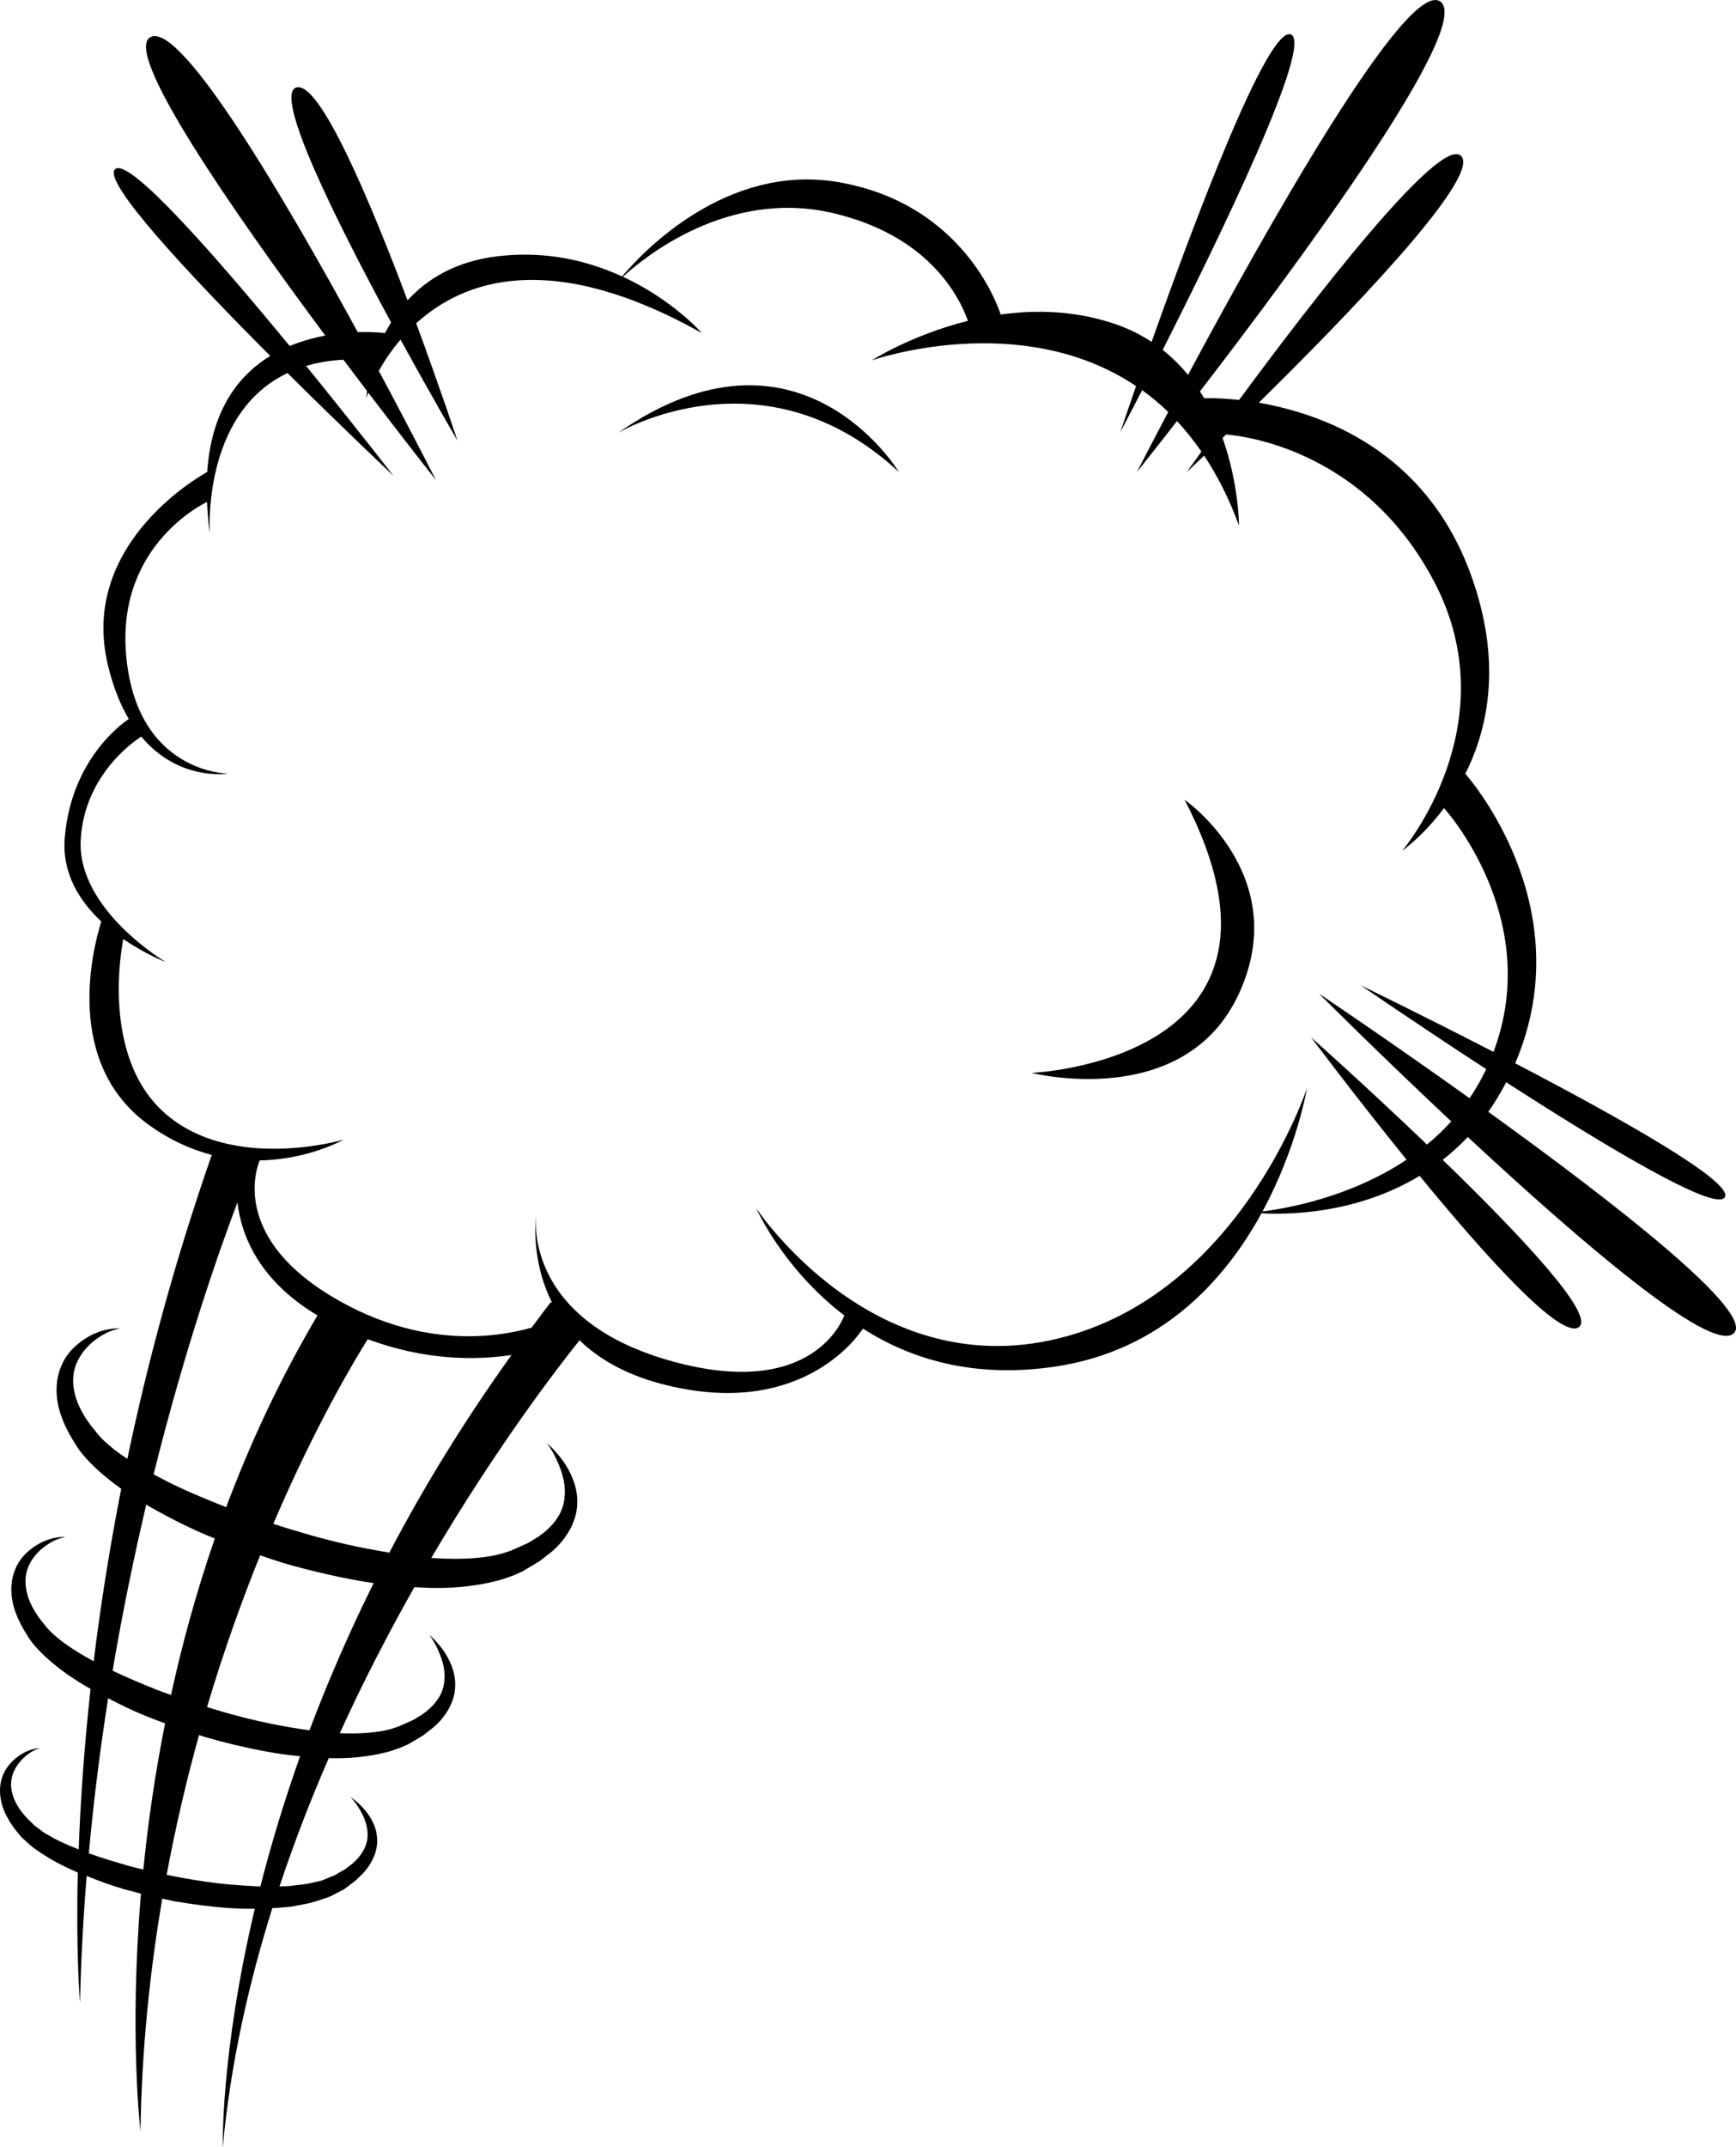 <svg width="72" height="89" viewBox="0 0 72 89" fill="none" xmlns="http://www.w3.org/2000/svg">
<g id="Group">
<path id="Vector" d="M0.065 73.752C0.186 73.3 0.487 73.001 0.74 72.811C1 72.618 1.243 72.533 1.408 72.495C1.489 72.471 1.556 72.469 1.599 72.462C1.642 72.457 1.664 72.454 1.664 72.454C1.664 72.454 1.643 72.461 1.602 72.476C1.563 72.491 1.501 72.506 1.429 72.547C1.282 72.613 1.083 72.749 0.885 72.958C0.694 73.168 0.503 73.466 0.466 73.828C0.427 74.189 0.547 74.591 0.807 74.974C0.941 75.165 1.075 75.329 1.292 75.531L1.443 75.68C1.47 75.692 1.541 75.749 1.587 75.782C1.696 75.857 1.784 75.947 1.912 76.013C2.158 76.151 2.402 76.299 2.688 76.415C2.87 76.501 3.069 76.578 3.264 76.656C3.332 74.781 3.477 72.544 3.756 70.005C3.059 69.612 2.418 69.167 1.863 68.653C1.59 68.391 1.307 68.096 1.131 67.785C0.957 67.525 0.773 67.177 0.659 66.867C0.415 66.243 0.409 65.568 0.629 65.053C0.837 64.529 1.24 64.21 1.568 64.015C1.905 63.818 2.208 63.747 2.412 63.722C2.512 63.702 2.592 63.708 2.644 63.706C2.697 63.705 2.723 63.705 2.723 63.705C2.723 63.705 2.697 63.711 2.646 63.723C2.596 63.737 2.521 63.747 2.429 63.786C2.243 63.846 1.986 63.985 1.721 64.207C1.462 64.433 1.192 64.765 1.096 65.193C0.999 65.619 1.084 66.114 1.339 66.604C1.472 66.85 1.61 67.061 1.839 67.331C2.024 67.583 2.245 67.775 2.507 67.986C2.91 68.299 3.382 68.585 3.886 68.859C4.155 66.664 4.526 64.266 5.028 61.709C4.656 61.446 4.305 61.165 3.98 60.863C3.659 60.556 3.327 60.209 3.121 59.846C2.918 59.542 2.702 59.133 2.569 58.77C2.283 58.037 2.274 57.247 2.533 56.642C2.778 56.027 3.25 55.653 3.635 55.424C4.03 55.194 4.385 55.11 4.624 55.081C4.742 55.058 4.836 55.065 4.897 55.062C4.958 55.061 4.989 55.06 4.989 55.06C4.989 55.06 4.959 55.067 4.899 55.081C4.84 55.097 4.751 55.109 4.644 55.155C4.426 55.225 4.124 55.388 3.813 55.65C3.509 55.915 3.193 56.304 3.08 56.806C2.965 57.305 3.066 57.886 3.367 58.46C3.523 58.749 3.684 58.997 3.954 59.313C4.169 59.607 4.429 59.834 4.737 60.082C4.907 60.215 5.091 60.343 5.282 60.468C6.099 56.567 7.227 52.326 8.783 47.87C7.939 47.652 7.051 47.262 6.164 46.62C2.639 44.068 3.837 39.358 4.201 38.195C3.309 37.358 2.566 36.209 2.685 34.736C2.967 31.276 5.342 29.804 5.342 29.804C4.994 29.215 4.691 28.478 4.471 27.551C3.249 22.407 8.59 19.568 8.59 19.568V19.61C8.754 17.021 9.88 15.564 11.208 14.753C7.861 11.399 4.204 7.497 4.778 7.008C5.361 6.513 8.983 10.655 12.015 14.343C12.513 14.135 13.016 13.998 13.49 13.909C9.658 8.756 5.007 2.066 6.266 1.527C7.552 0.976 11.805 8.213 14.837 13.766C15.516 13.745 15.97 13.805 15.97 13.805C16.046 13.657 16.129 13.51 16.22 13.363C13.962 9.197 11.292 3.856 12.309 3.622C13.272 3.4 15.328 8.268 16.903 12.451C17.711 11.566 18.898 10.828 20.643 10.621C22.688 10.379 24.432 10.83 25.801 11.459C26.606 10.501 30.106 6.738 34.792 7.553C40.15 8.484 41.502 13.038 41.502 13.038C42.985 12.831 44.647 12.87 46.308 13.451C46.849 13.639 47.33 13.886 47.762 14.171C49.527 9.2 52.573 1.088 53.532 1.427C54.502 1.77 50.617 9.774 48.222 14.503C48.62 14.817 48.968 15.166 49.272 15.539C52.49 9.539 58.381 -0.942 59.742 0.068C61.121 1.09 53.846 10.926 49.767 16.224C49.827 16.317 49.887 16.411 49.942 16.506C49.942 16.506 50.508 16.481 51.391 16.578C54.45 12.434 59.754 5.554 60.605 6.472C61.428 7.359 55.849 13.112 52.208 16.693C54.851 17.148 59.1 18.674 60.974 23.74C62.314 27.366 61.742 30.148 60.773 32.072C60.773 32.072 65.655 37.495 62.842 44.073C67.131 46.309 71.926 48.993 71.535 49.627C71.147 50.257 66.506 47.461 62.469 44.859C62.239 45.301 61.991 45.71 61.726 46.084C66.898 49.811 72.873 54.439 71.894 55.276C70.928 56.102 65.406 51.338 60.876 47.128C60.543 47.482 60.194 47.795 59.836 48.076C63.012 51.15 66.248 54.567 65.461 55.023C64.679 55.476 61.595 52.049 58.878 48.739C56.215 50.348 53.326 50.349 52.32 50.29C50.813 53.039 48.196 55.985 43.767 56.644C40.342 57.155 37.721 56.307 35.789 55.069C35.789 55.069 33.427 58.95 27.409 57.355C25.887 56.951 24.805 56.299 24.037 55.553C23.09 56.735 20.586 59.994 17.888 64.575C18.752 64.634 19.584 64.63 20.332 64.503C20.531 64.471 20.677 64.432 20.867 64.382L21.161 64.282L21.229 64.258C21.236 64.254 21.266 64.241 21.273 64.238L21.4 64.181C21.57 64.105 21.737 64.029 21.901 63.956C22.05 63.865 22.196 63.776 22.34 63.689C22.883 63.312 23.25 62.843 23.369 62.342C23.491 61.843 23.403 61.355 23.276 60.976C23.143 60.595 22.993 60.301 22.878 60.109C22.761 59.917 22.686 59.821 22.686 59.821C22.686 59.821 22.781 59.898 22.943 60.065C23.099 60.234 23.334 60.486 23.549 60.867C23.759 61.243 23.987 61.764 23.935 62.417C23.899 63.068 23.508 63.783 22.891 64.31C22.733 64.435 22.571 64.562 22.405 64.692C22.231 64.804 22.048 64.908 21.863 65.018L21.723 65.101C21.688 65.119 21.701 65.119 21.627 65.153L21.557 65.183L21.274 65.308C21.069 65.384 20.81 65.475 20.587 65.53C19.679 65.761 18.707 65.849 17.726 65.814C17.547 65.808 17.366 65.799 17.186 65.788C16.14 67.635 15.083 69.662 14.094 71.839C14.694 71.864 15.272 71.847 15.799 71.758C15.969 71.73 16.094 71.697 16.256 71.655L16.507 71.569L16.569 71.547C16.544 71.557 16.594 71.536 16.602 71.531L16.711 71.483C16.856 71.418 16.998 71.354 17.139 71.291C17.266 71.214 17.39 71.138 17.513 71.064C17.976 70.741 18.289 70.342 18.39 69.915C18.494 69.49 18.42 69.073 18.311 68.751C18.198 68.426 18.07 68.176 17.971 68.012C17.873 67.848 17.808 67.766 17.808 67.766C17.808 67.766 17.889 67.832 18.027 67.973C18.16 68.118 18.36 68.332 18.543 68.657C18.723 68.978 18.917 69.422 18.873 69.979C18.842 70.534 18.508 71.144 17.983 71.593C17.847 71.698 17.709 71.807 17.569 71.918C17.42 72.013 17.265 72.102 17.106 72.196L16.987 72.266C16.957 72.282 16.968 72.281 16.905 72.309L16.845 72.336L16.604 72.442C16.429 72.507 16.209 72.584 16.019 72.631C15.261 72.824 14.452 72.898 13.635 72.874C12.895 74.573 12.204 76.352 11.592 78.191C11.716 78.186 11.842 78.183 11.965 78.178C12.118 78.16 12.269 78.142 12.419 78.124C12.735 78.105 12.973 78.023 13.242 77.975C13.373 77.95 13.518 77.869 13.652 77.821L13.856 77.737L13.897 77.72L13.918 77.707L14.003 77.657C14.116 77.591 14.228 77.526 14.337 77.462C14.434 77.386 14.53 77.312 14.624 77.24C14.975 76.933 15.194 76.575 15.236 76.213C15.279 75.852 15.177 75.513 15.055 75.256C14.929 74.998 14.798 74.802 14.701 74.675C14.602 74.548 14.541 74.486 14.541 74.486C14.541 74.486 14.616 74.534 14.744 74.638C14.868 74.746 15.055 74.906 15.239 75.159C15.419 75.408 15.623 75.758 15.642 76.222C15.671 76.685 15.455 77.218 15.066 77.637C14.964 77.737 14.86 77.838 14.755 77.942C14.639 78.031 14.52 78.121 14.4 78.213L14.308 78.281L14.285 78.298L14.273 78.307L14.267 78.311C14.251 78.32 14.294 78.297 14.23 78.332L14.182 78.357L13.987 78.456C13.85 78.52 13.739 78.6 13.574 78.653C13.252 78.756 12.898 78.891 12.573 78.936C12.405 78.967 12.236 78.998 12.066 79.031C11.895 79.046 11.723 79.062 11.549 79.076C11.466 79.083 11.38 79.081 11.296 79.087C10.299 82.258 9.554 85.593 9.239 89C9.239 89 9.144 85.126 10.568 79.118C10.187 79.121 9.804 79.11 9.418 79.082C8.699 79.029 7.975 78.931 7.256 78.811C7.08 78.773 6.905 78.735 6.73 78.698C6.216 81.717 5.877 84.945 5.826 88.343C5.826 88.343 5.352 84.367 5.846 78.491C5.613 78.429 5.379 78.367 5.147 78.306C4.611 78.15 4.095 77.961 3.594 77.758C3.455 79.472 3.359 81.226 3.318 83.01C3.318 83.01 3.144 81.034 3.227 77.612C3.209 77.604 3.189 77.598 3.172 77.59C2.542 77.325 1.956 77 1.435 76.622C1.302 76.536 1.185 76.409 1.064 76.308L0.875 76.135L0.742 75.971C0.572 75.772 0.385 75.5 0.262 75.253C0.005 74.754 -0.067 74.197 0.065 73.752ZM6.066 62.367C5.564 64.492 5.085 66.798 4.67 69.249C5.267 69.535 5.894 69.797 6.538 70.055C6.72 70.126 6.907 70.188 7.092 70.256C7.55 68.165 8.142 65.989 8.909 63.772C8.906 63.771 8.903 63.77 8.9 63.768C7.968 63.395 7.087 62.946 6.251 62.476C6.187 62.441 6.127 62.403 6.066 62.367ZM6.371 61.11C6.547 61.205 6.725 61.299 6.907 61.392C7.681 61.788 8.524 62.13 9.38 62.473C10.371 59.831 11.61 57.153 13.167 54.524C10.727 53.067 10.008 51.195 9.847 49.841C9.041 51.968 7.66 55.931 6.371 61.11ZM22.846 53.971L22.906 54.011C21.957 52.152 22.241 50.303 22.241 50.303C22.241 50.303 21.583 54.599 27.694 56.373C33.805 58.148 35.016 54.524 35.016 54.524C32.462 52.576 31.361 50.077 31.361 50.077C31.361 50.077 36.155 57.349 43.864 55.486C51.396 53.667 54.205 45.11 54.205 45.11C54.205 45.11 53.799 47.559 52.362 50.213C53.355 50.091 55.988 49.635 58.337 48.068C56.177 45.403 54.376 42.994 54.376 42.994C54.376 42.994 56.672 45.037 59.184 47.441C59.535 47.152 59.872 46.831 60.19 46.481C57.142 43.625 54.702 41.183 54.702 41.183C54.702 41.183 57.559 43.098 60.95 45.521C61.204 45.15 61.434 44.746 61.638 44.314C58.787 42.459 56.433 40.839 56.433 40.839C56.433 40.839 58.957 42.062 61.942 43.601C64.038 38.038 59.89 33.495 59.89 33.495C59.011 34.67 58.155 35.266 58.155 35.266C58.155 35.266 62.608 30.033 59.471 24.09C56.686 18.813 51.894 18.101 50.854 18.008C50.804 18.057 50.754 18.105 50.705 18.152C51.385 20.066 51.387 21.784 51.387 21.784C50.978 20.664 50.486 19.709 49.941 18.886C49.494 19.313 49.223 19.566 49.223 19.566C49.223 19.566 49.449 19.247 49.828 18.72C49.507 18.254 49.17 17.832 48.816 17.454C47.808 18.748 47.153 19.566 47.153 19.566C47.153 19.566 47.652 18.591 48.452 17.078C48.102 16.741 47.741 16.439 47.37 16.172C46.82 17.241 46.463 17.916 46.463 17.916C46.463 17.916 46.714 17.17 47.118 16.004C42.31 12.776 36.156 14.937 36.156 14.937C36.156 14.937 37.797 13.884 40.145 13.299C39.764 12.234 38.479 9.759 34.559 8.835C30.193 7.807 26.705 10.674 25.838 11.472C27.91 12.433 29.106 13.802 29.106 13.802C22.859 10.305 19.235 11.602 17.262 13.402C18.25 16.081 18.974 18.264 18.974 18.264C18.974 18.264 17.906 16.437 16.613 14.077C16.225 14.531 15.929 14.982 15.71 15.372C17.105 17.973 18.077 19.894 18.077 19.894C18.077 19.894 16.894 18.403 15.274 16.275C15.219 16.416 15.192 16.497 15.192 16.497C15.192 16.497 15.199 16.39 15.223 16.207C14.909 15.795 14.582 15.363 14.243 14.91C13.669 14.94 13.157 15.031 12.695 15.168C14.712 17.645 16.318 19.722 16.318 19.722C16.318 19.722 14.287 17.808 11.925 15.463C8.337 17.163 8.705 22.138 8.705 22.138C8.635 21.635 8.599 21.167 8.582 20.721L8.581 20.809C8.581 20.809 4.851 22.519 5.227 27.105C5.633 32.053 9.458 32.066 9.458 32.066C9.458 32.066 7.422 32.403 5.859 30.532C5.859 30.532 3.483 31.962 3.347 34.838C3.211 37.716 6.875 39.877 6.875 39.877C6.875 39.877 6.04 39.56 5.115 38.925C5.115 38.925 4.075 43.757 6.875 46.174C9.675 48.591 14.252 47.238 14.252 47.238C14.252 47.238 12.803 48.063 10.774 48.099C10.774 48.099 9.27 51.318 14.252 54.019C17.595 55.831 20.498 55.467 22.048 55.031C22.311 54.678 22.571 54.325 22.846 53.971ZM21.214 56.165C19.688 56.393 17.61 56.384 15.252 55.51C14.708 56.373 13.086 59.072 11.335 63.162C11.63 63.256 11.922 63.353 12.22 63.438C13.152 63.723 14.098 63.966 15.036 64.154C15.409 64.226 15.779 64.293 16.147 64.356C17.537 61.707 19.208 58.958 21.214 56.165ZM15.497 65.619C15.247 65.583 14.997 65.541 14.747 65.495C13.749 65.312 12.75 65.073 11.767 64.79C11.438 64.69 11.114 64.577 10.789 64.468C10.035 66.332 9.276 68.438 8.587 70.755C8.686 70.785 8.784 70.819 8.883 70.848C9.678 71.091 10.485 71.298 11.285 71.458C11.808 71.56 12.325 71.652 12.835 71.721C13.567 69.781 14.443 67.737 15.497 65.619ZM7.468 77.82C8.151 77.945 8.837 78.05 9.515 78.111C9.949 78.145 10.379 78.179 10.8 78.191C11.223 76.529 11.763 74.718 12.446 72.795C11.98 72.751 11.51 72.688 11.043 72.6C10.191 72.444 9.34 72.24 8.502 71.999C8.419 71.974 8.338 71.944 8.255 71.918C7.749 73.734 7.291 75.671 6.912 77.709C7.097 77.746 7.283 77.783 7.468 77.82ZM5.448 77.371C5.613 77.411 5.778 77.453 5.944 77.493C6.131 75.622 6.419 73.58 6.846 71.432C6.581 71.333 6.315 71.237 6.055 71.13C5.509 70.911 4.991 70.656 4.485 70.392C4.161 72.448 3.887 74.597 3.684 76.818C4.245 77.026 4.842 77.195 5.448 77.371Z" fill="black"/>
<path id="Vector_2" d="M37.283 19.566C31.643 14.332 25.626 17.948 25.626 17.948C33.147 12.694 37.283 19.566 37.283 19.566Z" fill="black"/>
<path id="Vector_3" d="M49.129 33.148C49.129 33.148 53.641 36.285 51.385 41.185C49.129 46.086 42.783 44.471 42.783 44.471C42.783 44.471 54.769 43.98 49.129 33.148Z" fill="black"/>
</g>
</svg>

